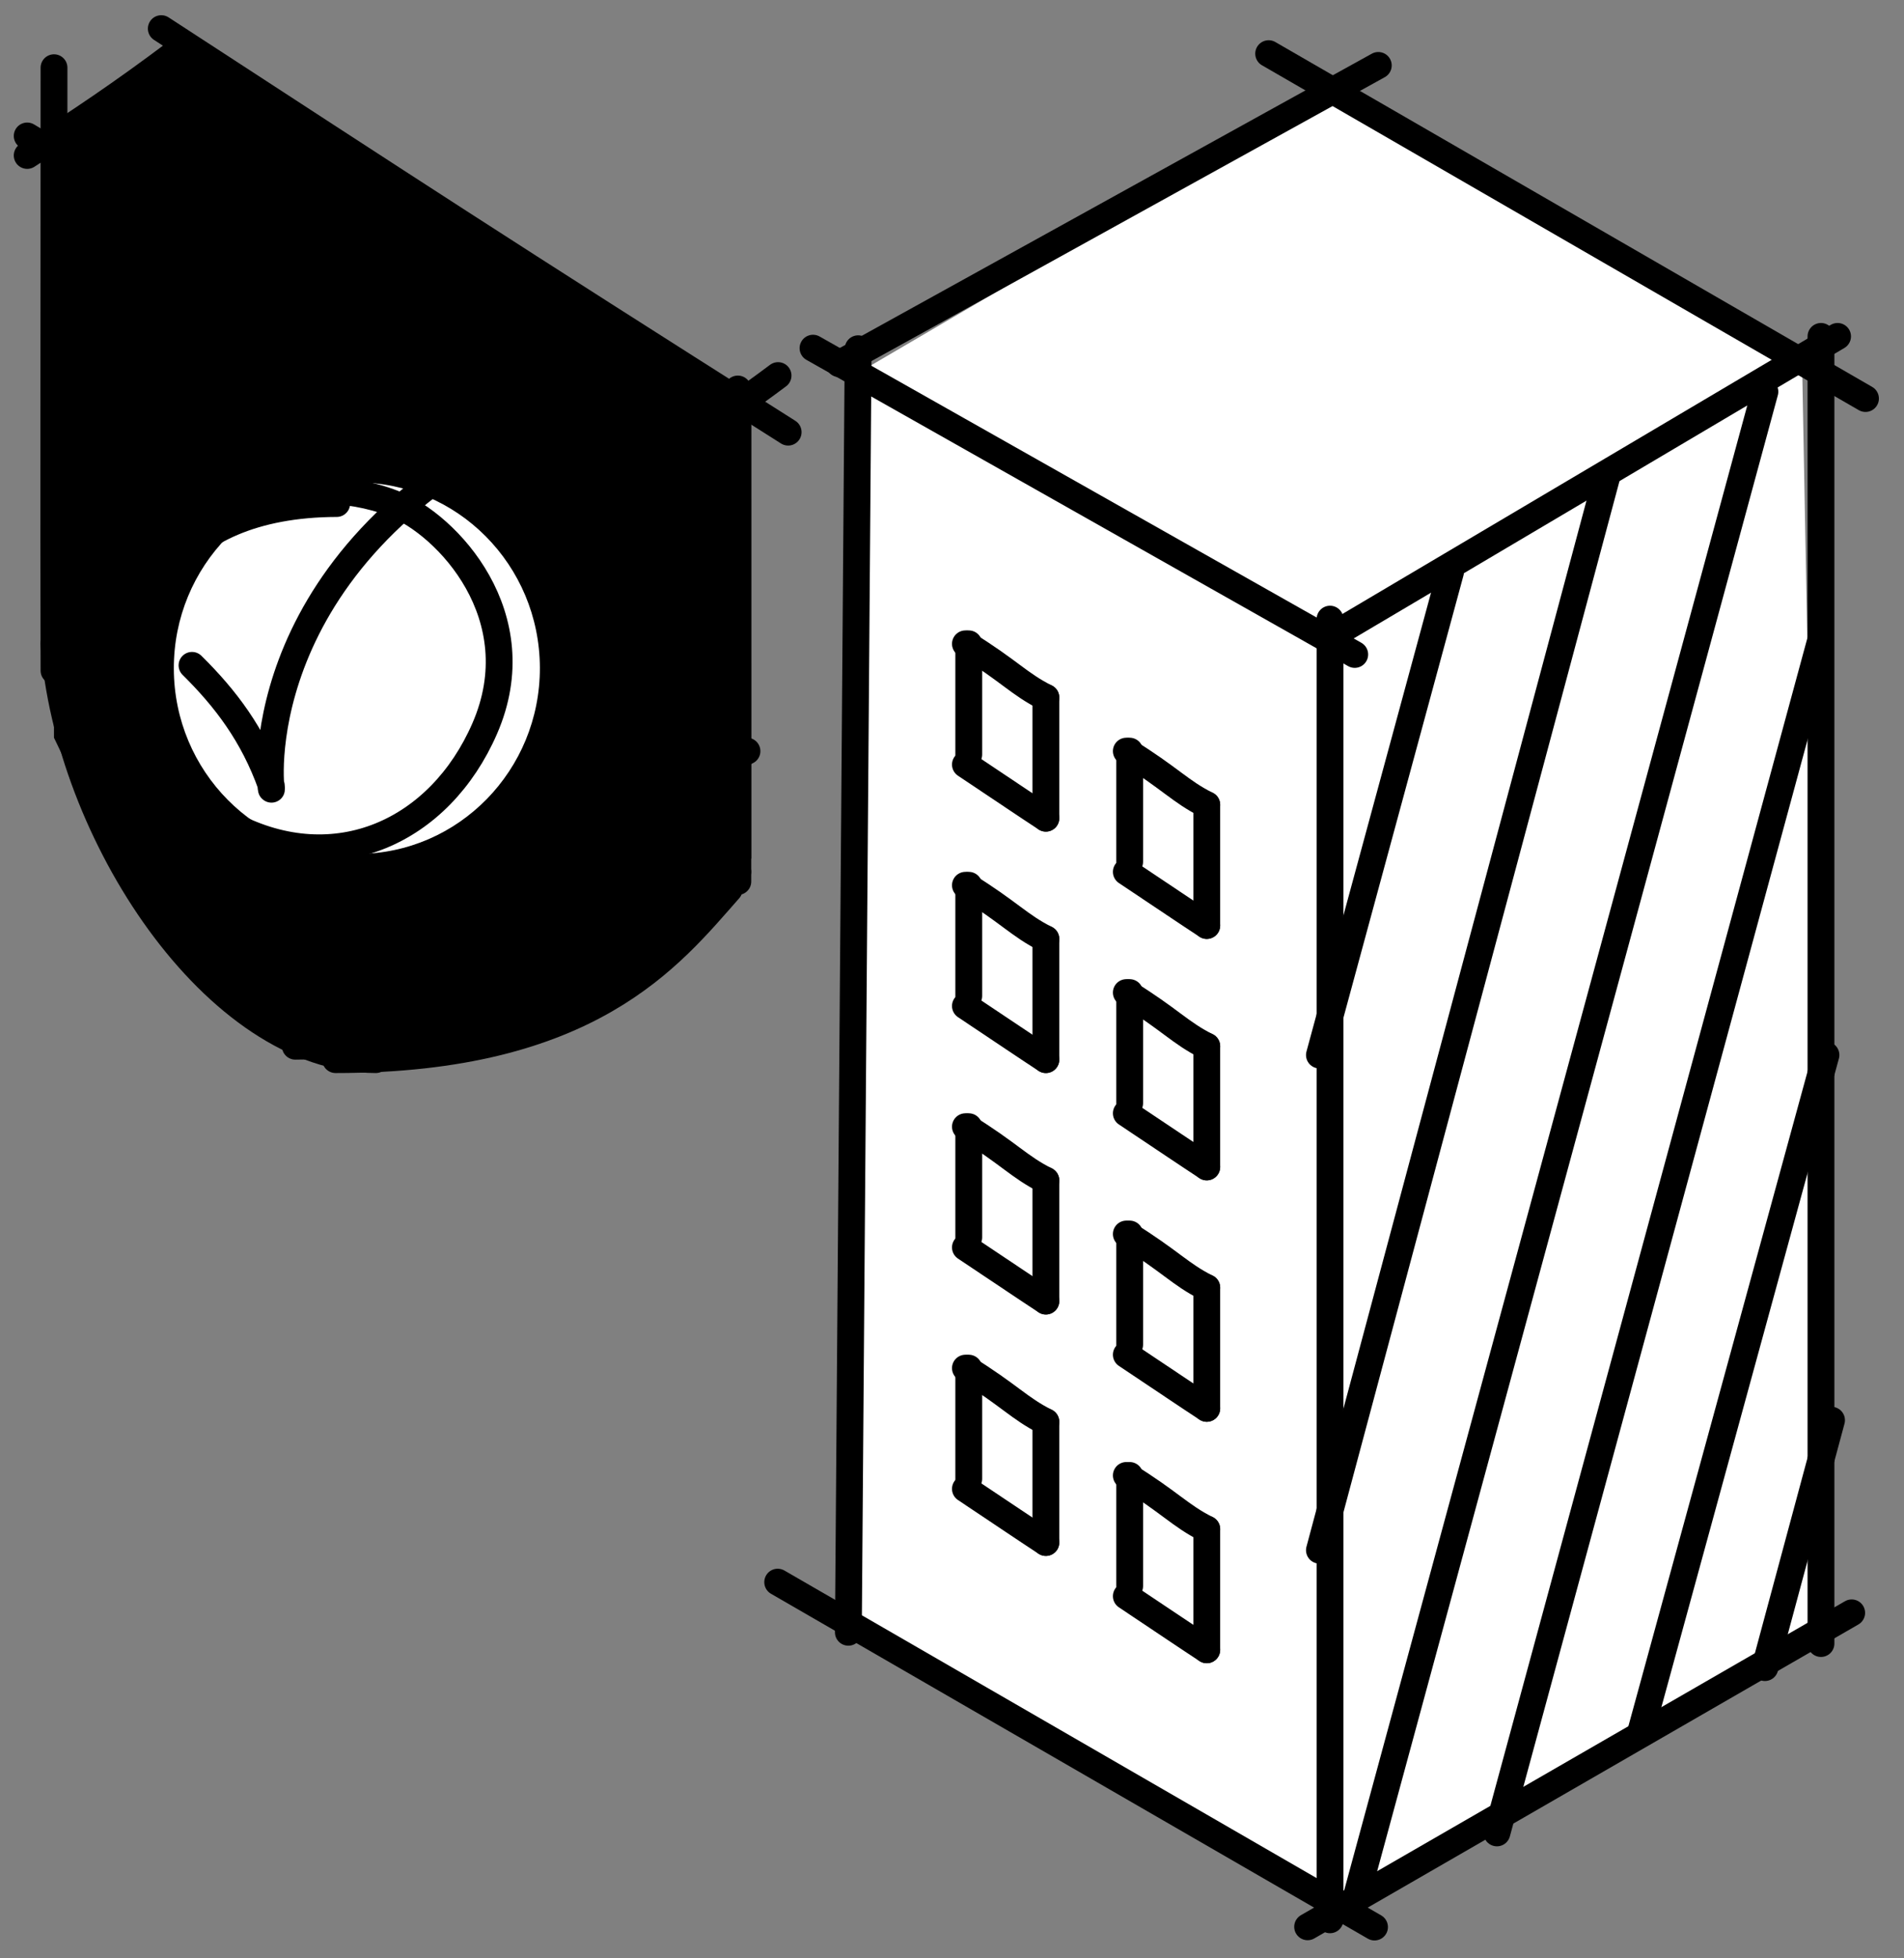 <svg viewBox="0 0 71 73" fill="none" xmlns="http://www.w3.org/2000/svg">
<rect x="0" y="0" width="71" height="73" fill="#808080" stroke="none"/>
<path d="M6.513 1.5L2.013 5.5L2.013 27.5C3.847 31.333 7.798 39.5 13.013 39.5C20.013 39.5 25.513 35.333 28.013 32L28.013 15.5L6.513 1.5Z" fill="currentColor"/>
<path d="M2.014 2.524C2.014 12.913 1.994 18.331 2.014 25" stroke="black" stroke-linecap="round" stroke-linejoin="round"/>
<path d="M2.013 24C2.513 31 8.013 39.5 14.013 39.5" stroke="black" stroke-linecap="round" stroke-linejoin="round"/>
<path d="M11.013 39C15.513 39 20.604 36.985 22.799 34.5" stroke="black" stroke-linecap="round" stroke-linejoin="round"/>
<path d="M12.514 39.5C22.013 39.5 24.995 35.638 27.19 33.153" stroke="black" stroke-linecap="round" stroke-linejoin="round"/>
<path d="M6.014 1.067C15.623 7.322 18.491 9.205 29.39 16.109" stroke="black" stroke-linecap="round" stroke-linejoin="round"/>
<path d="M1.014 5.068C9.39 10.052 15.39 14.111 24.89 19.61" stroke="black" stroke-linecap="round" stroke-linejoin="round"/>
<path d="M22.874 16.967C22.874 24.939 22.874 31.111 22.874 35.328" stroke="black" stroke-linecap="round" stroke-linejoin="round"/>
<path d="M27.513 14.5C27.513 22.472 27.514 28.644 27.514 32.86" stroke="black" stroke-linecap="round" stroke-linejoin="round"/>
<path d="M1.014 5.795C3.014 4.5 4.514 3.5 6.514 2" stroke="black" stroke-linecap="round" stroke-linejoin="round"/>
<path d="M22.014 18.795C24.014 17.5 27.014 15.5 29.014 14" stroke="black" stroke-linecap="round" stroke-linejoin="round"/>
<path d="M20.013 16C21.613 14.821 22.413 14.366 24.013 13" stroke="black" stroke-linecap="round" stroke-linejoin="round"/>
<path d="M16.013 14C17.613 12.821 18.413 12.366 20.013 11" stroke="black" stroke-linecap="round" stroke-linejoin="round"/>
<path d="M13.013 12C14.613 10.821 15.413 10.366 17.013 9" stroke="black" stroke-linecap="round" stroke-linejoin="round"/>
<path d="M10.013 10C11.613 8.821 12.413 8.366 14.013 7" stroke="black" stroke-linecap="round" stroke-linejoin="round"/>
<path d="M7.013 8C8.613 6.821 9.413 6.366 11.013 5" stroke="black" stroke-linecap="round" stroke-linejoin="round"/>
<path d="M4.013 6C5.613 4.821 6.413 4.366 8.013 3" stroke="black" stroke-linecap="round" stroke-linejoin="round"/>
<path d="M22.671 34.825C24.013 34.5 25.517 33.451 27.513 32.5" stroke="black" stroke-linecap="round" stroke-linejoin="round"/>
<path d="M23.013 30.325C24.355 30 25.859 28.951 27.855 28" stroke="black" stroke-linecap="round" stroke-linejoin="round"/>
<path d="M23.013 26C24.122 25.72 25.364 24.818 27.013 24" stroke="black" stroke-linecap="round" stroke-linejoin="round"/>
<path d="M23.013 22C24.122 21.72 25.364 20.818 27.013 20" stroke="black" stroke-linecap="round" stroke-linejoin="round"/>
<ellipse cx="13.307" cy="24.909" rx="6.825" ry="6.924" transform="rotate(-0.165 13.307 24.909)" fill="white"/>
<path d="M7.16 24.802C8.404 26.03 9.44 27.384 10.116 29.284C10.25 30.572 8.642 22.608 17.537 17.008" stroke="black" stroke-linecap="round" stroke-linejoin="round"/>
<path d="M12.556 18.77C6.276 18.788 4.618 22.939 5.12 25.804C5.507 28.016 6.73 29.763 8.666 30.771C12.516 32.776 16.399 31.005 18.074 27.16C19.898 22.975 16.679 19.55 14.66 18.764C12.999 18.117 10.745 18.084 9.024 18.78C7.508 19.393 5.922 20.316 5.108 21.623" stroke="black" stroke-linecap="round" stroke-linejoin="round"/>
<path d="M31.289 60.122L32.074 13.857L50.079 3.317L67.206 13.857L68.084 60.846L50.079 71.175L31.289 60.122Z" fill="white"/>
<path d="M49.596 23.079L49.596 71.564" stroke="black" stroke-linecap="round" stroke-linejoin="round"/>
<path d="M67.904 12.54V61.266" stroke="black" stroke-linecap="round" stroke-linejoin="round"/>
<path d="M32 13L31.635 60.846" stroke="black" stroke-linecap="round" stroke-linejoin="round"/>
<path d="M30.317 12.979L50.518 24.396" stroke="black" stroke-linecap="round" stroke-linejoin="round"/>
<path d="M47.308 2L69.564 14.856" stroke="black" stroke-linecap="round" stroke-linejoin="round"/>
<path d="M29 58.977L51.256 71.834" stroke="black" stroke-linecap="round" stroke-linejoin="round"/>
<path d="M31.289 13.557L51.397 2.439" stroke="black" stroke-linecap="round" stroke-linejoin="round"/>
<path d="M49.596 23.741L68.523 12.54" stroke="black" stroke-linecap="round" stroke-linejoin="round"/>
<path d="M48.761 71.825L69.049 60.122" stroke="black" stroke-linecap="round" stroke-linejoin="round"/>
<path d="M54.09 21.323L49.201 39.328M59.906 17.809L49.201 57.786M65.813 14.602L50.518 70.925M67.868 23.958L55.82 68.325M68.09 39.328L61.169 64.609M68.298 52.941L65.813 62.163" stroke="black" stroke-linecap="round" stroke-linejoin="round"/>
<path d="M42.125 28C42.125 29.375 42.125 30.75 42.125 32.125" stroke="black" stroke-linecap="round" stroke-linejoin="round"/>
<path d="M42 28C43.625 29 44 29.5 45 30" stroke="black" stroke-linecap="round" stroke-linejoin="round"/>
<path d="M42 32.5C43.5 33.5 44.272 34.024 45 34.5" stroke="black" stroke-linecap="round" stroke-linejoin="round"/>
<path d="M45 34.5C45 32.5 45 31.634 45 30" stroke="black" stroke-linecap="round" stroke-linejoin="round"/>
<path d="M36.125 24C36.125 25.375 36.125 26.75 36.125 28.125" stroke="black" stroke-linecap="round" stroke-linejoin="round"/>
<path d="M36 24C37.625 25 38 25.5 39 26" stroke="black" stroke-linecap="round" stroke-linejoin="round"/>
<path d="M36 28.5C37.5 29.5 38.272 30.024 39 30.5" stroke="black" stroke-linecap="round" stroke-linejoin="round"/>
<path d="M39 30.5C39 28.5 39 27.634 39 26" stroke="black" stroke-linecap="round" stroke-linejoin="round"/>
<path d="M42.125 37C42.125 38.375 42.125 39.75 42.125 41.125" stroke="black" stroke-linecap="round" stroke-linejoin="round"/>
<path d="M42 37C43.625 38 44 38.5 45 39" stroke="black" stroke-linecap="round" stroke-linejoin="round"/>
<path d="M42 41.5C43.5 42.5 44.272 43.024 45 43.5" stroke="black" stroke-linecap="round" stroke-linejoin="round"/>
<path d="M45 43.5C45 41.5 45 40.634 45 39" stroke="black" stroke-linecap="round" stroke-linejoin="round"/>
<path d="M36.125 33C36.125 34.375 36.125 35.75 36.125 37.125" stroke="black" stroke-linecap="round" stroke-linejoin="round"/>
<path d="M36 33C37.625 34 38 34.5 39 35" stroke="black" stroke-linecap="round" stroke-linejoin="round"/>
<path d="M36 37.5C37.5 38.5 38.272 39.024 39 39.5" stroke="black" stroke-linecap="round" stroke-linejoin="round"/>
<path d="M39 39.5C39 37.5 39 36.634 39 35" stroke="black" stroke-linecap="round" stroke-linejoin="round"/>
<path d="M42.125 46C42.125 47.375 42.125 48.75 42.125 50.125" stroke="black" stroke-linecap="round" stroke-linejoin="round"/>
<path d="M42 46C43.625 47 44 47.5 45 48" stroke="black" stroke-linecap="round" stroke-linejoin="round"/>
<path d="M42 50.5C43.5 51.5 44.272 52.024 45 52.5" stroke="black" stroke-linecap="round" stroke-linejoin="round"/>
<path d="M45 52.5C45 50.5 45 49.634 45 48" stroke="black" stroke-linecap="round" stroke-linejoin="round"/>
<path d="M36.125 42C36.125 43.375 36.125 44.75 36.125 46.125" stroke="black" stroke-linecap="round" stroke-linejoin="round"/>
<path d="M36 42C37.625 43 38 43.5 39 44" stroke="black" stroke-linecap="round" stroke-linejoin="round"/>
<path d="M36 46.5C37.5 47.5 38.272 48.024 39 48.5" stroke="black" stroke-linecap="round" stroke-linejoin="round"/>
<path d="M39 48.5C39 46.5 39 45.634 39 44" stroke="black" stroke-linecap="round" stroke-linejoin="round"/>
<path d="M42.125 55C42.125 56.375 42.125 57.75 42.125 59.125" stroke="black" stroke-linecap="round" stroke-linejoin="round"/>
<path d="M42 55C43.625 56 44 56.5 45 57" stroke="black" stroke-linecap="round" stroke-linejoin="round"/>
<path d="M42 59.5C43.5 60.5 44.272 61.024 45 61.5" stroke="black" stroke-linecap="round" stroke-linejoin="round"/>
<path d="M45 61.5C45 59.5 45 58.634 45 57" stroke="black" stroke-linecap="round" stroke-linejoin="round"/>
<path d="M36.125 51C36.125 52.375 36.125 53.75 36.125 55.125" stroke="black" stroke-linecap="round" stroke-linejoin="round"/>
<path d="M36 51C37.625 52 38 52.5 39 53" stroke="black" stroke-linecap="round" stroke-linejoin="round"/>
<path d="M36 55.5C37.5 56.5 38.272 57.024 39 57.5" stroke="black" stroke-linecap="round" stroke-linejoin="round"/>
<path d="M39 57.5C39 55.5 39 54.634 39 53" stroke="black" stroke-linecap="round" stroke-linejoin="round"/>
</svg>
